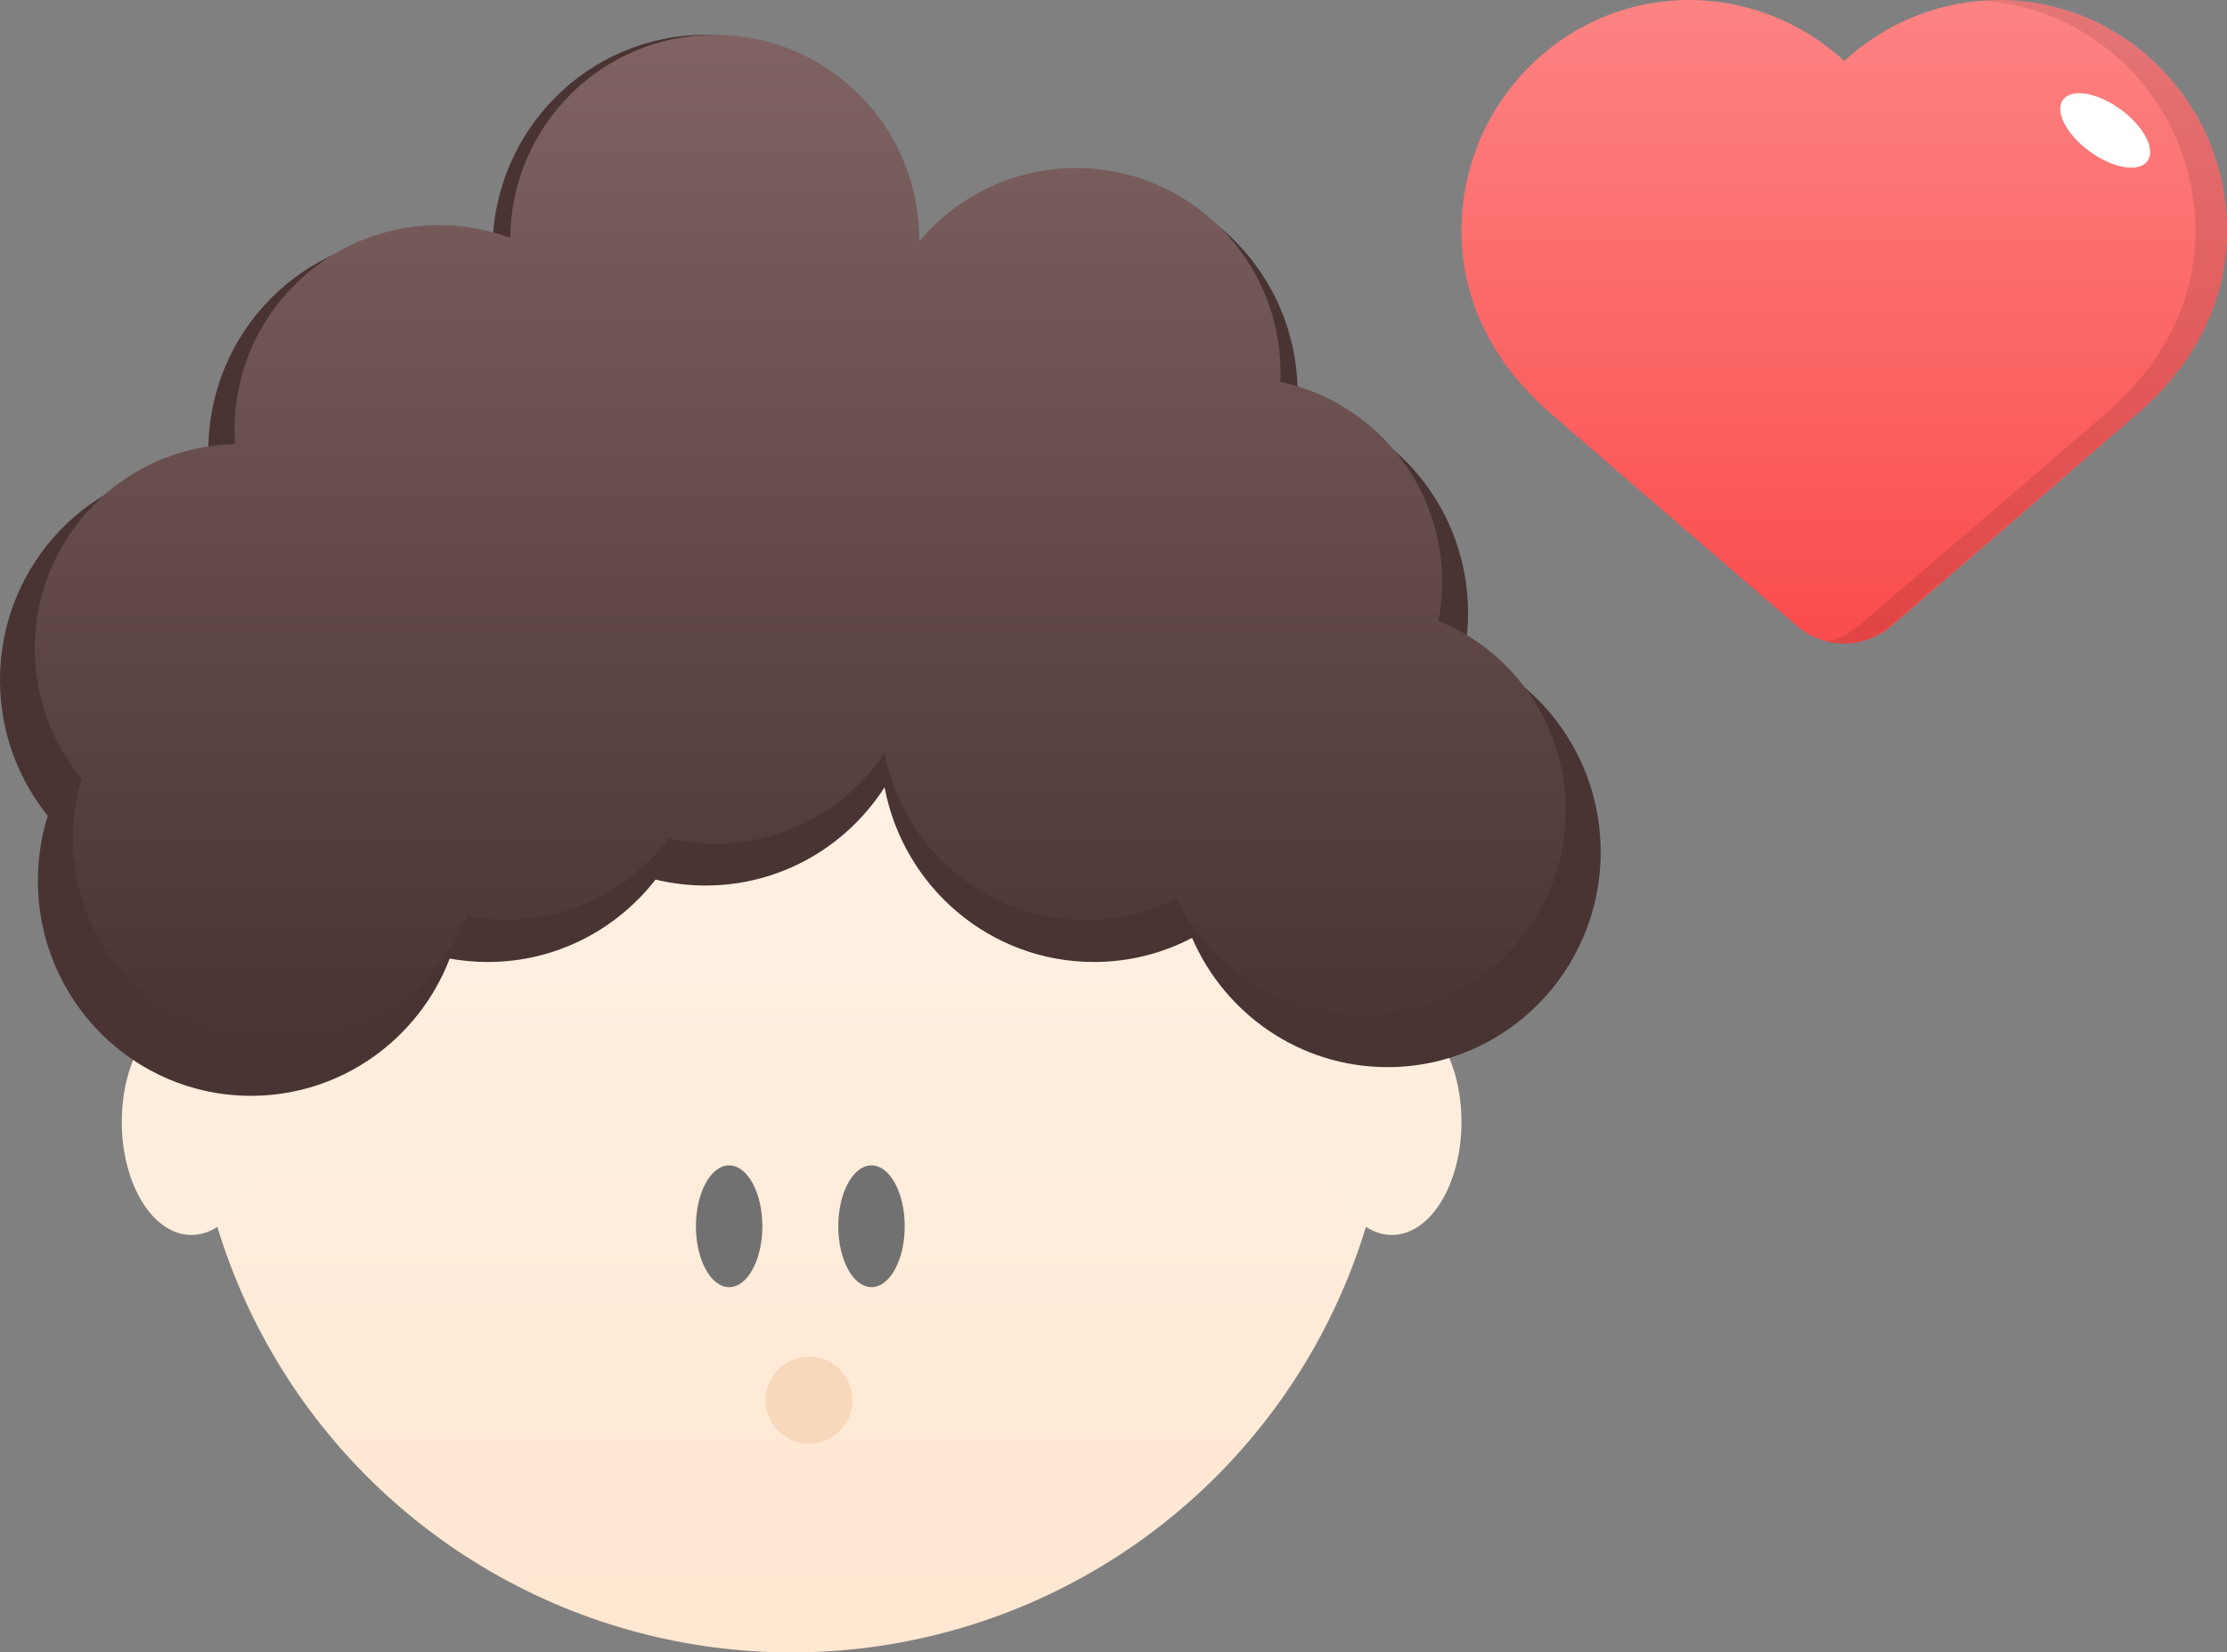 <?xml version="1.0" encoding="UTF-8"?>
<svg width="128px" height="95px" viewBox="0 0 128 95" version="1.1" xmlns="http://www.w3.org/2000/svg" xmlns:xlink="http://www.w3.org/1999/xlink">
    <rect x="0" y="0" width="128" height="95" fill="#808080" stroke="none"/>
    <!-- Generator: Sketch 41.2 (35397) - http://www.bohemiancoding.com/sketch -->
    <title>Icon</title>
    <desc>Created with Sketch.</desc>
    <defs>
        <linearGradient x1="50%" y1="0%" x2="50%" y2="100%" id="linearGradient-1">
            <stop stop-color="#FFF5EB" offset="0%"></stop>
            <stop stop-color="#FFE7D1" offset="100%"></stop>
        </linearGradient>
        <linearGradient x1="50%" y1="0%" x2="50%" y2="100%" id="linearGradient-2">
            <stop stop-color="#806262" offset="0%"></stop>
            <stop stop-color="#493333" offset="100%"></stop>
        </linearGradient>
        <linearGradient x1="50%" y1="0%" x2="50%" y2="100%" id="linearGradient-3">
            <stop stop-color="#FD8383" offset="0%"></stop>
            <stop stop-color="#FA4C4C" offset="100%"></stop>
        </linearGradient>
    </defs>
    <g id="Website" stroke="none" stroke-width="1" fill="none" fill-rule="evenodd">
        <g id="Outcomes" transform="translate(-786, -5042)">
            <g id="Section-07" transform="translate(-74, 4740)">
                <g id="Card-03" transform="translate(793, 265)">
                    <g id="Icon" transform="translate(67, 37)">
                        <g id="Group-41" transform="translate(0, 2)">
                            <circle id="Oval-15-Copy" fill="url(#linearGradient-1)" cx="45.5" cy="58.5" r="34.5"></circle>
                            <ellipse id="Oval-20" fill="#FFEEDE" cx="80" cy="62.5" rx="4" ry="6.5"></ellipse>
                            <ellipse id="Oval-20" fill="#FFEEDE" cx="11" cy="62.5" rx="4" ry="6.5"></ellipse>
                            <ellipse id="Oval-17" fill="#F8D8BB" cx="46.5" cy="78.5" rx="2.5" ry="2.5"></ellipse>
                            <g id="Group-40" transform="translate(40, 65)" fill="#717171">
                                <ellipse id="Oval-16" cx="1.909" cy="3.5" rx="1.909" ry="3.5"></ellipse>
                                <ellipse id="Oval-16-Copy" cx="10.091" cy="3.5" rx="1.909" ry="3.5"></ellipse>
                            </g>
                            <path d="M74.569,21.128 C80.165,22.27 84.379,27.262 84.379,33.248 C84.379,34.002 84.312,34.74 84.184,35.456 C88.758,37.249 92,41.736 92,46.986 C92,53.815 86.516,59.351 79.751,59.351 C74.724,59.351 70.404,56.294 68.517,51.92 C66.828,52.806 64.91,53.306 62.876,53.306 C56.896,53.306 51.918,48.981 50.842,43.261 C48.66,46.661 44.868,48.91 40.556,48.91 C39.565,48.91 38.601,48.791 37.678,48.567 C35.436,51.452 31.95,53.306 28.036,53.306 C27.289,53.306 26.558,53.239 25.848,53.11 C24.072,57.727 19.628,61 14.426,61 C7.661,61 2.178,55.464 2.178,48.635 C2.178,47.333 2.377,46.077 2.747,44.898 C1.03,42.77 0,40.054 0,37.095 C0,30.348 5.352,24.864 12.003,24.732 C11.985,24.459 11.976,24.183 11.976,23.905 C11.976,17.076 17.46,11.541 24.225,11.541 C25.657,11.541 27.031,11.789 28.308,12.244 C28.372,5.471 33.831,0 40.556,0 C47.321,0 52.805,5.536 52.805,12.365 C52.805,12.526 52.802,12.687 52.796,12.847 C55.041,10.039 58.478,8.243 62.331,8.243 C69.096,8.243 74.58,13.779 74.58,20.608 C74.58,20.782 74.576,20.956 74.569,21.128 Z" id="Combined-Shape" fill="#493333"></path>
                            <path d="M73.591,19.954 C78.906,21.081 82.894,25.805 82.894,31.462 C82.894,32.226 82.822,32.973 82.683,33.696 C86.975,35.448 90,39.668 90,44.594 C90,51.092 84.739,56.358 78.248,56.358 C73.568,56.358 69.527,53.62 67.637,49.656 C66.06,50.444 64.28,50.887 62.398,50.887 C56.648,50.887 51.863,46.753 50.845,41.293 C48.736,44.439 45.15,46.509 41.081,46.509 C40.171,46.509 39.286,46.406 38.436,46.21 C36.291,49.051 32.887,50.887 29.056,50.887 C28.293,50.887 27.547,50.814 26.824,50.675 C25.074,54.972 20.859,58 15.938,58 C9.448,58 4.186,52.733 4.186,46.236 C4.186,45.038 4.365,43.882 4.698,42.793 C3.013,40.757 2,38.143 2,35.292 C2,28.877 7.129,23.661 13.507,23.531 C13.488,23.259 13.478,22.984 13.478,22.708 C13.478,16.21 18.74,10.943 25.23,10.943 C26.672,10.943 28.053,11.203 29.329,11.679 C29.375,5.221 34.619,0 41.081,0 C47.571,0 52.832,5.267 52.832,11.764 C52.832,11.804 52.832,11.843 52.832,11.883 C54.987,9.302 58.228,7.66 61.851,7.66 C68.341,7.66 73.602,12.927 73.602,19.425 C73.602,19.602 73.599,19.778 73.591,19.954 Z" id="Combined-Shape-Copy-6" fill="url(#linearGradient-2)"></path>
                        </g>
                        <g id="Group-35" transform="translate(84, 0)">
                            <path d="M22,37 C21.007,37 20.044,36.642 19.287,35.99 C19.286,35.99 8.919,27.064 5.116,23.76 C1.769,20.854 0,17.225 0,13.265 C0,5.95 5.875,0 13.095,0 C16.4,0 19.586,1.277 22,3.501 C24.413,1.277 27.6,0 30.905,0 C38.126,0 44,5.95 44,13.265 C44,17.224 42.232,20.852 38.886,23.759 C35.082,27.064 24.713,35.99 24.713,35.99 C23.958,36.641 22.993,37 22,37 Z" id="Shape" fill="url(#linearGradient-3)"></path>
                            <ellipse id="Oval-12" fill="#FFFFFF" transform="translate(37, 7.5) rotate(36) translate(-37, -7.5) " cx="37" cy="7.5" rx="3" ry="1.5"></ellipse>
                            <path d="M21,36.9 C21.296,36.966 21.601,37 21.908,37 C22.905,37 23.874,36.641 24.633,35.99 C24.633,35.99 35.045,27.064 38.864,23.759 C42.225,20.852 44,17.224 44,13.265 C44,5.95 38.101,0 30.85,0 C30.548,0 30.246,0.011 29.946,0.032 C36.774,0.506 42.184,6.259 42.184,13.265 C42.184,17.224 40.409,20.852 37.049,23.759 C33.229,27.064 22.817,35.99 22.817,35.99 C22.292,36.441 21.666,36.751 21,36.9 Z" id="Combined-Shape" fill-opacity="0.1" fill="#000000" style="mix-blend-mode: multiply;"></path>
                        </g>
                    </g>
                </g>
            </g>
        </g>
    </g>
</svg>
